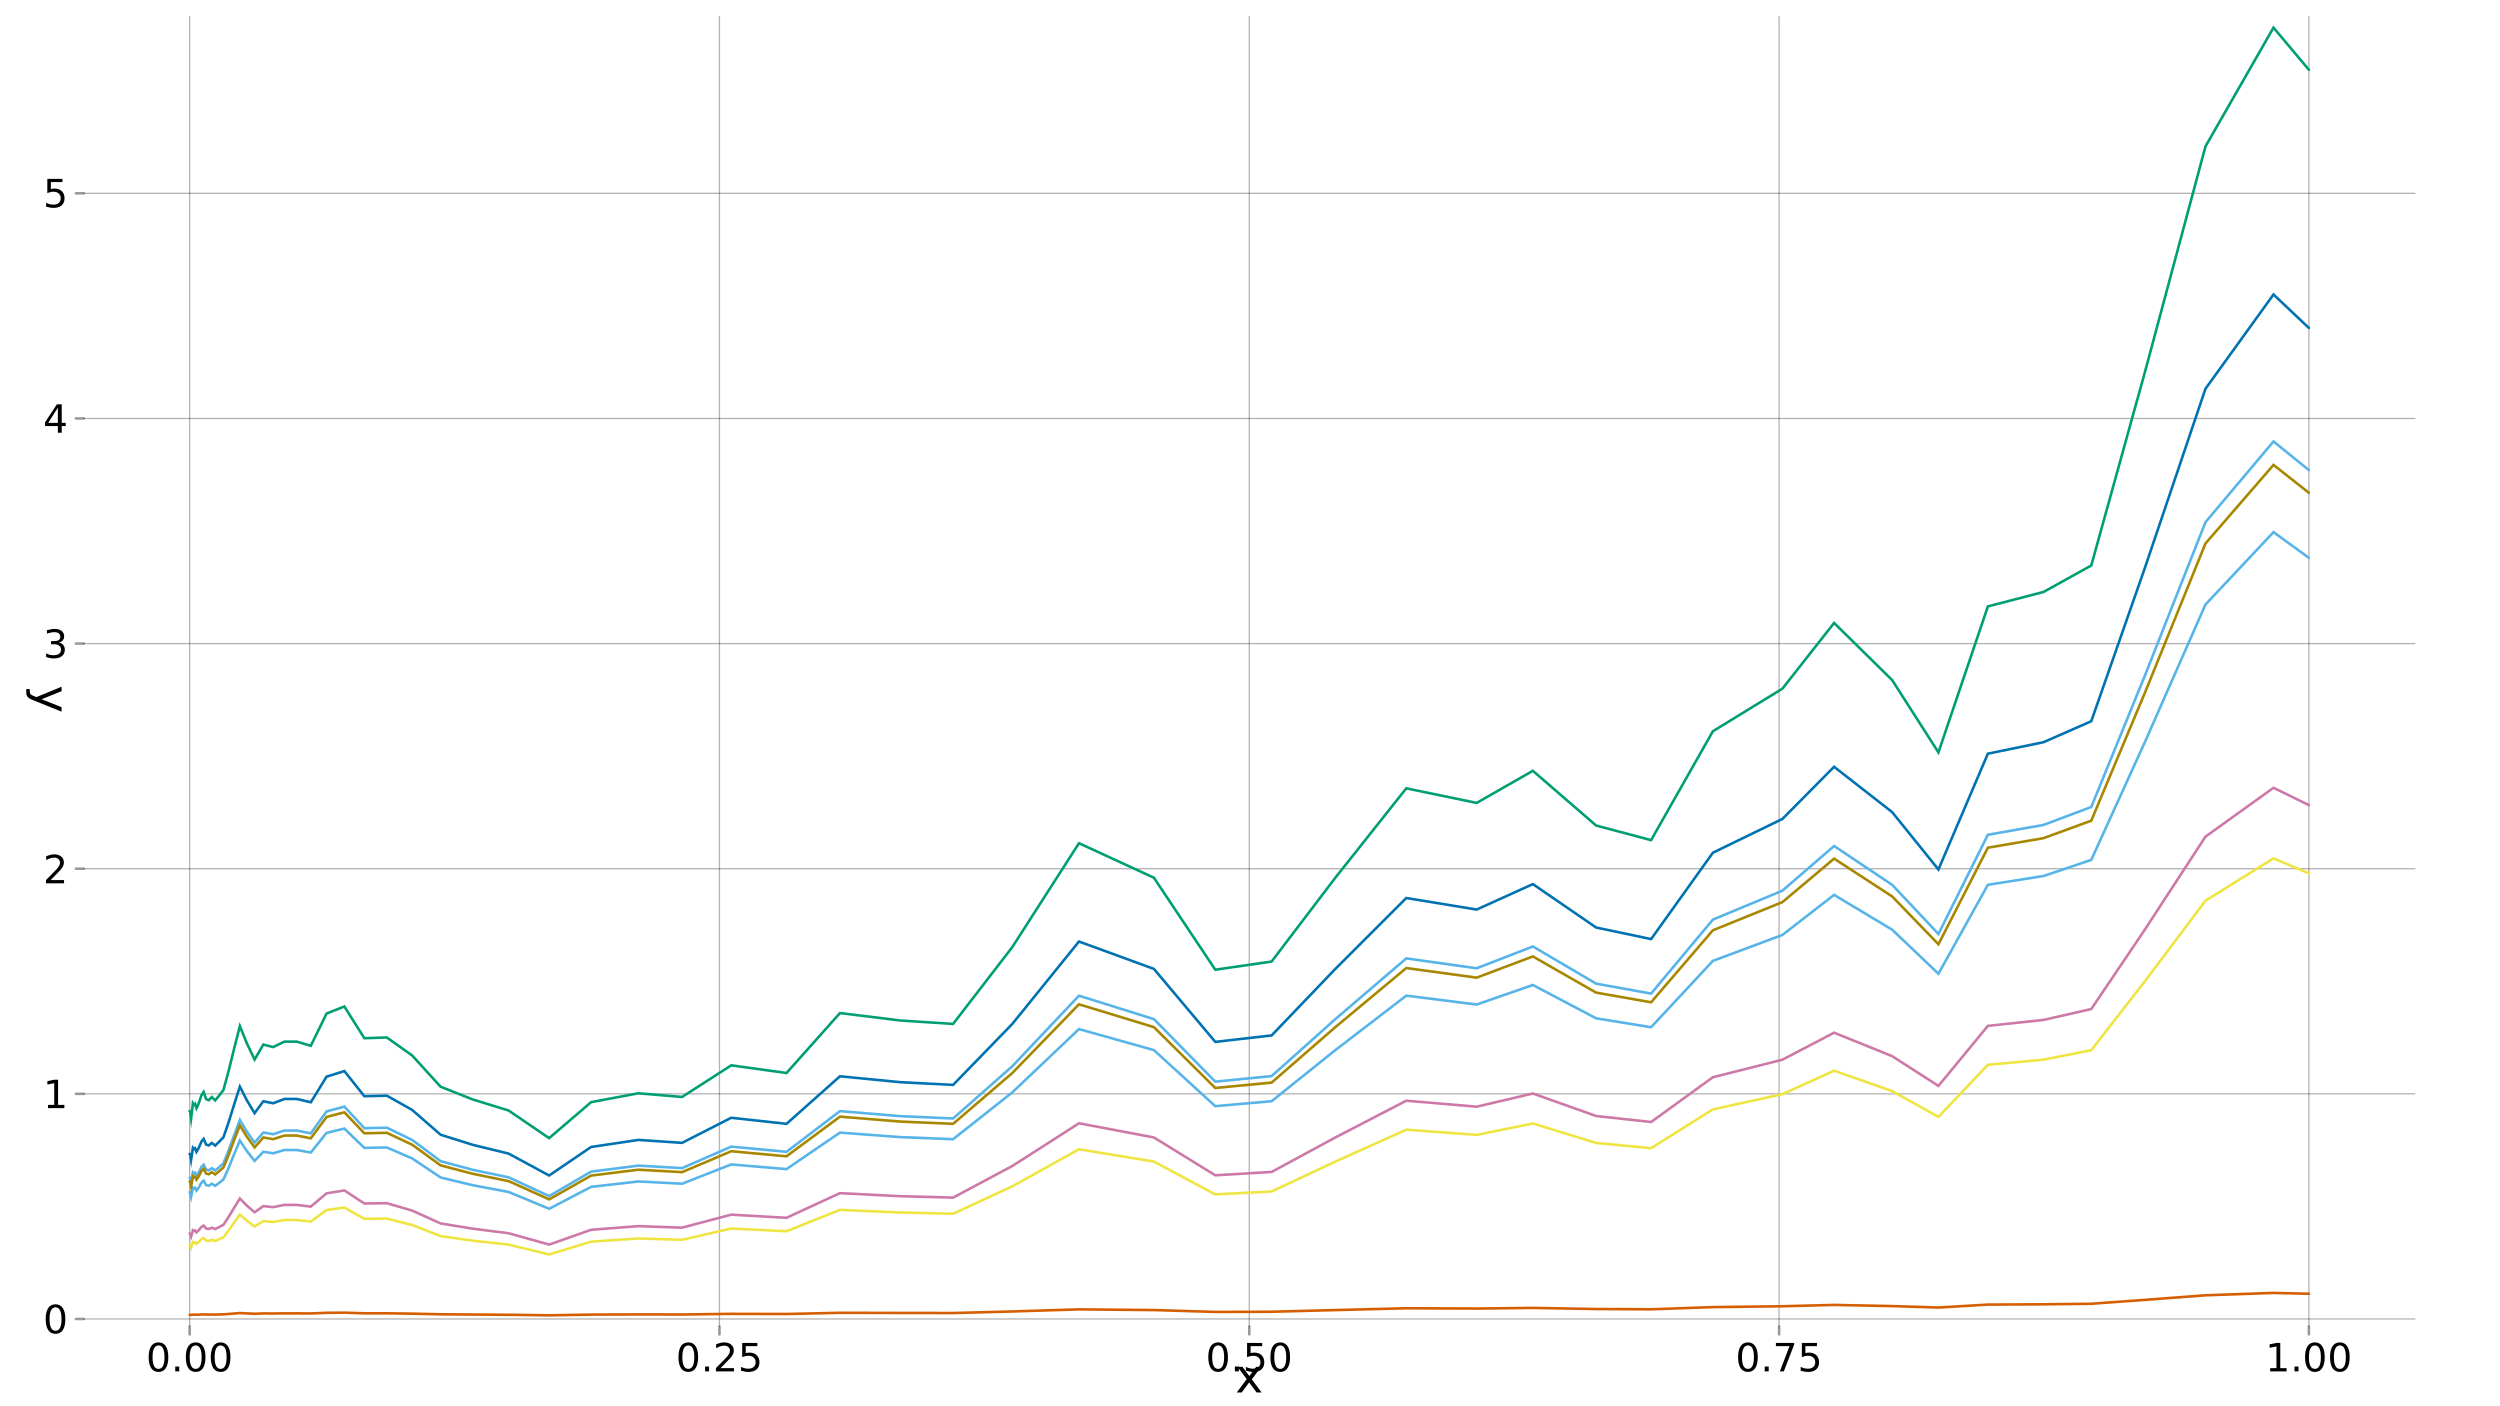 <?xml version="1.0" encoding="UTF-8"?>
<svg xmlns="http://www.w3.org/2000/svg" xmlns:xlink="http://www.w3.org/1999/xlink" width="960pt" height="540pt" viewBox="0 0 960 540" version="1.1">
<defs>
<g>
<symbol overflow="visible" id="glyph0-0">
<path style="stroke:none;" d="M 0.75 2.656 L 0.75 -10.562 L 8.234 -10.562 L 8.234 2.656 Z M 1.594 1.812 L 7.406 1.812 L 7.406 -9.719 L 1.594 -9.719 Z M 1.594 1.812 "/>
</symbol>
<symbol overflow="visible" id="glyph0-1">
<path style="stroke:none;" d="M 4.766 -9.953 C 4.004 -9.953 3.43 -9.578 3.047 -8.828 C 2.66 -8.078 2.469 -6.953 2.469 -5.453 C 2.469 -3.953 2.66 -2.828 3.047 -2.078 C 3.43 -1.328 4.004 -0.953 4.766 -0.953 C 5.523 -0.953 6.098 -1.328 6.484 -2.078 C 6.867 -2.828 7.062 -3.953 7.062 -5.453 C 7.062 -6.953 6.867 -8.078 6.484 -8.828 C 6.098 -9.578 5.523 -9.953 4.766 -9.953 Z M 4.766 -11.125 C 5.984 -11.125 6.914 -10.641 7.562 -9.672 C 8.207 -8.703 8.531 -7.297 8.531 -5.453 C 8.531 -3.609 8.207 -2.203 7.562 -1.234 C 6.914 -0.266 5.984 0.219 4.766 0.219 C 3.535 0.219 2.598 -0.266 1.953 -1.234 C 1.305 -2.203 0.984 -3.609 0.984 -5.453 C 0.984 -7.297 1.305 -8.703 1.953 -9.672 C 2.598 -10.641 3.535 -11.125 4.766 -11.125 Z M 4.766 -11.125 "/>
</symbol>
<symbol overflow="visible" id="glyph0-2">
<path style="stroke:none;" d="M 1.609 -1.859 L 3.141 -1.859 L 3.141 0 L 1.609 0 Z M 1.609 -1.859 "/>
</symbol>
<symbol overflow="visible" id="glyph0-3">
<path style="stroke:none;" d="M 2.875 -1.25 L 8.031 -1.25 L 8.031 0 L 1.094 0 L 1.094 -1.25 C 1.656 -1.82 2.422 -2.598 3.391 -3.578 C 4.359 -4.555 4.969 -5.188 5.219 -5.469 C 5.688 -6 6.016 -6.445 6.203 -6.812 C 6.391 -7.188 6.484 -7.551 6.484 -7.906 C 6.484 -8.488 6.281 -8.961 5.875 -9.328 C 5.469 -9.691 4.938 -9.875 4.281 -9.875 C 3.82 -9.875 3.332 -9.789 2.812 -9.625 C 2.301 -9.469 1.754 -9.227 1.172 -8.906 L 1.172 -10.391 C 1.766 -10.629 2.316 -10.812 2.828 -10.938 C 3.348 -11.062 3.828 -11.125 4.266 -11.125 C 5.391 -11.125 6.285 -10.836 6.953 -10.266 C 7.629 -9.703 7.969 -8.945 7.969 -8 C 7.969 -7.551 7.883 -7.125 7.719 -6.719 C 7.551 -6.32 7.242 -5.848 6.797 -5.297 C 6.68 -5.16 6.297 -4.754 5.641 -4.078 C 4.984 -3.398 4.062 -2.457 2.875 -1.25 Z M 2.875 -1.25 "/>
</symbol>
<symbol overflow="visible" id="glyph0-4">
<path style="stroke:none;" d="M 1.609 -10.922 L 7.422 -10.922 L 7.422 -9.688 L 2.969 -9.688 L 2.969 -7 C 3.188 -7.07 3.398 -7.125 3.609 -7.156 C 3.828 -7.195 4.047 -7.219 4.266 -7.219 C 5.484 -7.219 6.445 -6.883 7.156 -6.219 C 7.863 -5.551 8.219 -4.645 8.219 -3.5 C 8.219 -2.32 7.852 -1.406 7.125 -0.75 C 6.395 -0.102 5.363 0.219 4.031 0.219 C 3.57 0.219 3.102 0.176 2.625 0.094 C 2.156 0.02 1.664 -0.094 1.156 -0.25 L 1.156 -1.734 C 1.594 -1.504 2.047 -1.328 2.516 -1.203 C 2.984 -1.086 3.477 -1.031 4 -1.031 C 4.844 -1.031 5.508 -1.25 6 -1.688 C 6.5 -2.133 6.75 -2.738 6.75 -3.5 C 6.75 -4.258 6.5 -4.863 6 -5.312 C 5.508 -5.758 4.844 -5.984 4 -5.984 C 3.602 -5.984 3.207 -5.938 2.812 -5.844 C 2.426 -5.758 2.023 -5.625 1.609 -5.438 Z M 1.609 -10.922 "/>
</symbol>
<symbol overflow="visible" id="glyph0-5">
<path style="stroke:none;" d="M 1.234 -10.922 L 8.25 -10.922 L 8.25 -10.297 L 4.281 0 L 2.75 0 L 6.469 -9.688 L 1.234 -9.688 Z M 1.234 -10.922 "/>
</symbol>
<symbol overflow="visible" id="glyph0-6">
<path style="stroke:none;" d="M 1.859 -1.25 L 4.266 -1.25 L 4.266 -9.578 L 1.641 -9.047 L 1.641 -10.391 L 4.266 -10.922 L 5.734 -10.922 L 5.734 -1.25 L 8.156 -1.25 L 8.156 0 L 1.859 0 Z M 1.859 -1.25 "/>
</symbol>
<symbol overflow="visible" id="glyph0-7">
<path style="stroke:none;" d="M 6.078 -5.891 C 6.785 -5.734 7.336 -5.414 7.734 -4.938 C 8.129 -4.469 8.328 -3.879 8.328 -3.172 C 8.328 -2.098 7.957 -1.266 7.219 -0.672 C 6.477 -0.078 5.426 0.219 4.062 0.219 C 3.602 0.219 3.129 0.172 2.641 0.078 C 2.16 -0.016 1.66 -0.148 1.141 -0.328 L 1.141 -1.75 C 1.547 -1.508 1.992 -1.328 2.484 -1.203 C 2.973 -1.086 3.484 -1.031 4.016 -1.031 C 4.941 -1.031 5.645 -1.211 6.125 -1.578 C 6.613 -1.941 6.859 -2.473 6.859 -3.172 C 6.859 -3.816 6.633 -4.32 6.188 -4.688 C 5.738 -5.051 5.109 -5.234 4.297 -5.234 L 3.031 -5.234 L 3.031 -6.453 L 4.359 -6.453 C 5.086 -6.453 5.645 -6.594 6.031 -6.875 C 6.414 -7.164 6.609 -7.586 6.609 -8.141 C 6.609 -8.703 6.41 -9.129 6.016 -9.422 C 5.617 -9.723 5.047 -9.875 4.297 -9.875 C 3.891 -9.875 3.457 -9.828 3 -9.734 C 2.539 -9.648 2.031 -9.52 1.469 -9.344 L 1.469 -10.656 C 2.031 -10.812 2.555 -10.926 3.047 -11 C 3.535 -11.082 4 -11.125 4.438 -11.125 C 5.551 -11.125 6.438 -10.867 7.094 -10.359 C 7.75 -9.848 8.078 -9.16 8.078 -8.297 C 8.078 -7.68 7.898 -7.164 7.547 -6.75 C 7.203 -6.332 6.711 -6.047 6.078 -5.891 Z M 6.078 -5.891 "/>
</symbol>
<symbol overflow="visible" id="glyph0-8">
<path style="stroke:none;" d="M 5.656 -9.641 L 1.938 -3.797 L 5.656 -3.797 Z M 5.281 -10.922 L 7.141 -10.922 L 7.141 -3.797 L 8.688 -3.797 L 8.688 -2.578 L 7.141 -2.578 L 7.141 0 L 5.656 0 L 5.656 -2.578 L 0.734 -2.578 L 0.734 -4 Z M 5.281 -10.922 "/>
</symbol>
<symbol overflow="visible" id="glyph1-0">
<path style="stroke:none;" d="M 0.891 3.172 L 0.891 -12.688 L 9.891 -12.688 L 9.891 3.172 Z M 1.906 2.172 L 8.891 2.172 L 8.891 -11.672 L 1.906 -11.672 Z M 1.906 2.172 "/>
</symbol>
<symbol overflow="visible" id="glyph1-1">
<path style="stroke:none;" d="M 9.875 -9.828 L 6.312 -5.047 L 10.062 0 L 8.156 0 L 5.281 -3.859 L 2.422 0 L 0.516 0 L 4.344 -5.141 L 0.844 -9.828 L 2.75 -9.828 L 5.359 -6.328 L 7.969 -9.828 Z M 9.875 -9.828 "/>
</symbol>
<symbol overflow="visible" id="glyph2-0">
<path style="stroke:none;" d="M -3.172 0.891 L 12.688 0.891 L 12.688 9.891 L -3.172 9.891 Z M -2.172 1.906 L -2.172 8.891 L 11.672 8.891 L 11.672 1.906 Z M -2.172 1.906 "/>
</symbol>
<symbol overflow="visible" id="glyph2-1">
<path style="stroke:none;" d="M -0.906 5.781 C -2.082 5.332 -2.848 4.891 -3.203 4.453 C -3.555 4.016 -3.734 3.438 -3.734 2.719 L -3.734 1.422 L -2.391 1.422 L -2.391 2.375 C -2.391 2.812 -2.281 3.156 -2.062 3.406 C -1.852 3.656 -1.359 3.926 -0.578 4.219 L 0.156 4.516 L 9.828 0.531 L 9.828 2.25 L 2.141 5.328 L 9.828 8.391 L 9.828 10.109 Z M -0.906 5.781 "/>
</symbol>
</g>
</defs>
<g id="surface21">
<rect x="0" y="0" width="960" height="540" style="fill:rgb(100%,100%,100%);fill-opacity:1;stroke:none;"/>
<g style="fill:rgb(0%,0%,0%);fill-opacity:1;">
  <use xlink:href="#glyph0-1" x="56.105" y="526.605"/>
</g>
<g style="fill:rgb(0%,0%,0%);fill-opacity:1;">
  <use xlink:href="#glyph0-2" x="65.691" y="526.605"/>
</g>
<g style="fill:rgb(0%,0%,0%);fill-opacity:1;">
  <use xlink:href="#glyph0-1" x="70.371" y="526.605"/>
</g>
<g style="fill:rgb(0%,0%,0%);fill-opacity:1;">
  <use xlink:href="#glyph0-1" x="79.957" y="526.605"/>
</g>
<g style="fill:rgb(0%,0%,0%);fill-opacity:1;">
  <use xlink:href="#glyph0-1" x="259.551" y="526.605"/>
</g>
<g style="fill:rgb(0%,0%,0%);fill-opacity:1;">
  <use xlink:href="#glyph0-2" x="269.141" y="526.605"/>
</g>
<g style="fill:rgb(0%,0%,0%);fill-opacity:1;">
  <use xlink:href="#glyph0-3" x="273.816" y="526.605"/>
</g>
<g style="fill:rgb(0%,0%,0%);fill-opacity:1;">
  <use xlink:href="#glyph0-4" x="283.406" y="526.605"/>
</g>
<g style="fill:rgb(0%,0%,0%);fill-opacity:1;">
  <use xlink:href="#glyph0-1" x="463" y="526.605"/>
</g>
<g style="fill:rgb(0%,0%,0%);fill-opacity:1;">
  <use xlink:href="#glyph0-2" x="472.586" y="526.605"/>
</g>
<g style="fill:rgb(0%,0%,0%);fill-opacity:1;">
  <use xlink:href="#glyph0-4" x="477.266" y="526.605"/>
</g>
<g style="fill:rgb(0%,0%,0%);fill-opacity:1;">
  <use xlink:href="#glyph0-1" x="486.852" y="526.605"/>
</g>
<g style="fill:rgb(0%,0%,0%);fill-opacity:1;">
  <use xlink:href="#glyph0-1" x="666.445" y="526.605"/>
</g>
<g style="fill:rgb(0%,0%,0%);fill-opacity:1;">
  <use xlink:href="#glyph0-2" x="676.035" y="526.605"/>
</g>
<g style="fill:rgb(0%,0%,0%);fill-opacity:1;">
  <use xlink:href="#glyph0-5" x="680.711" y="526.605"/>
</g>
<g style="fill:rgb(0%,0%,0%);fill-opacity:1;">
  <use xlink:href="#glyph0-4" x="690.301" y="526.605"/>
</g>
<g style="fill:rgb(0%,0%,0%);fill-opacity:1;">
  <use xlink:href="#glyph0-6" x="869.891" y="526.605"/>
</g>
<g style="fill:rgb(0%,0%,0%);fill-opacity:1;">
  <use xlink:href="#glyph0-2" x="879.48" y="526.605"/>
</g>
<g style="fill:rgb(0%,0%,0%);fill-opacity:1;">
  <use xlink:href="#glyph0-1" x="884.156" y="526.605"/>
</g>
<g style="fill:rgb(0%,0%,0%);fill-opacity:1;">
  <use xlink:href="#glyph0-1" x="893.746" y="526.605"/>
</g>
<g style="fill:rgb(0%,0%,0%);fill-opacity:1;">
  <use xlink:href="#glyph0-1" x="16.562" y="511.977"/>
</g>
<g style="fill:rgb(0%,0%,0%);fill-opacity:1;">
  <use xlink:href="#glyph0-6" x="16.562" y="425.527"/>
</g>
<g style="fill:rgb(0%,0%,0%);fill-opacity:1;">
  <use xlink:href="#glyph0-3" x="16.562" y="339.195"/>
</g>
<g style="fill:rgb(0%,0%,0%);fill-opacity:1;">
  <use xlink:href="#glyph0-7" x="16.562" y="252.629"/>
</g>
<g style="fill:rgb(0%,0%,0%);fill-opacity:1;">
  <use xlink:href="#glyph0-8" x="16.562" y="166.18"/>
</g>
<g style="fill:rgb(0%,0%,0%);fill-opacity:1;">
  <use xlink:href="#glyph0-4" x="16.562" y="79.613"/>
</g>
<g style="fill:rgb(0%,0%,0%);fill-opacity:1;">
  <use xlink:href="#glyph1-1" x="474.387" y="534.715"/>
</g>
<g style="fill:rgb(0%,0%,0%);fill-opacity:1;">
  <use xlink:href="#glyph2-1" x="13.82" y="263.172"/>
</g>
<path style="fill:none;stroke-width:0.5;stroke-linecap:round;stroke-linejoin:miter;stroke:rgb(0%,0%,0%);stroke-opacity:0.3;stroke-miterlimit:10;" d="M 72.824 509.406 L 72.824 6.285 "/>
<path style="fill:none;stroke-width:0.5;stroke-linecap:round;stroke-linejoin:miter;stroke:rgb(0%,0%,0%);stroke-opacity:0.3;stroke-miterlimit:10;" d="M 276.273 509.406 L 276.273 6.285 "/>
<path style="fill:none;stroke-width:0.5;stroke-linecap:round;stroke-linejoin:miter;stroke:rgb(0%,0%,0%);stroke-opacity:0.3;stroke-miterlimit:10;" d="M 479.719 509.406 L 479.719 6.285 "/>
<path style="fill:none;stroke-width:0.5;stroke-linecap:round;stroke-linejoin:miter;stroke:rgb(0%,0%,0%);stroke-opacity:0.3;stroke-miterlimit:10;" d="M 683.168 509.406 L 683.168 6.285 "/>
<path style="fill:none;stroke-width:0.5;stroke-linecap:round;stroke-linejoin:miter;stroke:rgb(0%,0%,0%);stroke-opacity:0.3;stroke-miterlimit:10;" d="M 886.613 509.406 L 886.613 6.285 "/>
<path style="fill:none;stroke-width:0.5;stroke-linecap:round;stroke-linejoin:miter;stroke:rgb(0%,0%,0%);stroke-opacity:0.3;stroke-miterlimit:10;" d="M 32.137 506.488 L 927.305 506.488 "/>
<path style="fill:none;stroke-width:0.5;stroke-linecap:round;stroke-linejoin:miter;stroke:rgb(0%,0%,0%);stroke-opacity:0.3;stroke-miterlimit:10;" d="M 32.137 420.035 L 927.305 420.035 "/>
<path style="fill:none;stroke-width:0.5;stroke-linecap:round;stroke-linejoin:miter;stroke:rgb(0%,0%,0%);stroke-opacity:0.3;stroke-miterlimit:10;" d="M 32.137 333.586 L 927.305 333.586 "/>
<path style="fill:none;stroke-width:0.5;stroke-linecap:round;stroke-linejoin:miter;stroke:rgb(0%,0%,0%);stroke-opacity:0.3;stroke-miterlimit:10;" d="M 32.137 247.137 L 927.305 247.137 "/>
<path style="fill:none;stroke-width:0.5;stroke-linecap:round;stroke-linejoin:miter;stroke:rgb(0%,0%,0%);stroke-opacity:0.3;stroke-miterlimit:10;" d="M 32.137 160.688 L 927.305 160.688 "/>
<path style="fill:none;stroke-width:0.5;stroke-linecap:round;stroke-linejoin:miter;stroke:rgb(0%,0%,0%);stroke-opacity:0.3;stroke-miterlimit:10;" d="M 32.137 74.238 L 927.305 74.238 "/>
<path style="fill:none;stroke-width:1;stroke-linecap:round;stroke-linejoin:miter;stroke:rgb(0%,0%,0%);stroke-opacity:0.4;stroke-miterlimit:10;" d="M 72.824 512.398 L 72.824 509.406 "/>
<path style="fill:none;stroke-width:1;stroke-linecap:round;stroke-linejoin:miter;stroke:rgb(0%,0%,0%);stroke-opacity:0.4;stroke-miterlimit:10;" d="M 276.273 512.398 L 276.273 509.406 "/>
<path style="fill:none;stroke-width:1;stroke-linecap:round;stroke-linejoin:miter;stroke:rgb(0%,0%,0%);stroke-opacity:0.4;stroke-miterlimit:10;" d="M 479.719 512.398 L 479.719 509.406 "/>
<path style="fill:none;stroke-width:1;stroke-linecap:round;stroke-linejoin:miter;stroke:rgb(0%,0%,0%);stroke-opacity:0.4;stroke-miterlimit:10;" d="M 683.168 512.398 L 683.168 509.406 "/>
<path style="fill:none;stroke-width:1;stroke-linecap:round;stroke-linejoin:miter;stroke:rgb(0%,0%,0%);stroke-opacity:0.4;stroke-miterlimit:10;" d="M 886.613 512.398 L 886.613 509.406 "/>
<path style="fill:none;stroke-width:1;stroke-linecap:round;stroke-linejoin:miter;stroke:rgb(0%,0%,0%);stroke-opacity:0.4;stroke-miterlimit:10;" d="M 29.145 506.488 L 32.137 506.488 "/>
<path style="fill:none;stroke-width:1;stroke-linecap:round;stroke-linejoin:miter;stroke:rgb(0%,0%,0%);stroke-opacity:0.4;stroke-miterlimit:10;" d="M 29.145 420.035 L 32.137 420.035 "/>
<path style="fill:none;stroke-width:1;stroke-linecap:round;stroke-linejoin:miter;stroke:rgb(0%,0%,0%);stroke-opacity:0.4;stroke-miterlimit:10;" d="M 29.145 333.586 L 32.137 333.586 "/>
<path style="fill:none;stroke-width:1;stroke-linecap:round;stroke-linejoin:miter;stroke:rgb(0%,0%,0%);stroke-opacity:0.4;stroke-miterlimit:10;" d="M 29.145 247.137 L 32.137 247.137 "/>
<path style="fill:none;stroke-width:1;stroke-linecap:round;stroke-linejoin:miter;stroke:rgb(0%,0%,0%);stroke-opacity:0.4;stroke-miterlimit:10;" d="M 29.145 160.688 L 32.137 160.688 "/>
<path style="fill:none;stroke-width:1;stroke-linecap:round;stroke-linejoin:miter;stroke:rgb(0%,0%,0%);stroke-opacity:0.4;stroke-miterlimit:10;" d="M 29.145 74.238 L 32.137 74.238 "/>
<path style="fill:none;stroke-width:1;stroke-linecap:round;stroke-linejoin:miter;stroke:rgb(33.725%,70.588%,91.373%);stroke-opacity:1;stroke-miterlimit:10;" d="M 72.824 457.816 L 73.105 458.191 L 73.391 459.547 L 73.711 457.988 L 74.07 456.012 L 74.473 456.387 L 74.926 456.125 L 75.438 457.195 L 76.012 456.492 L 76.66 455.422 L 77.387 454.102 L 78.207 453.367 L 79.129 455.043 L 80.164 455.301 L 81.328 454.566 L 82.641 455.348 L 84.117 454.242 L 85.777 452.934 L 87.645 448.816 L 89.746 443.621 L 92.109 437.965 L 94.766 441.953 L 97.758 445.793 L 101.121 442.281 L 104.906 442.871 L 109.168 441.602 L 113.957 441.602 L 119.348 442.57 L 125.41 435.02 L 132.234 433.375 L 139.906 440.793 L 148.539 440.625 L 158.254 444.824 L 169.18 452.141 L 181.473 455.109 L 195.301 457.711 L 210.859 464.176 L 226.996 455.758 L 245.152 453.68 L 261.922 454.543 L 280.789 447.145 L 302.016 448.938 L 322.543 434.914 L 345.637 436.648 L 365.992 437.453 L 388.73 419.469 L 414.316 395.172 L 443.098 403.25 L 466.668 424.766 L 488.301 422.859 L 512.633 403.352 L 540.008 382.336 L 567.02 385.742 L 588.617 378.234 L 612.918 391.039 L 634.02 394.453 L 657.754 368.973 L 684.457 359.004 L 704.289 343.637 L 726.602 357.016 L 744.359 373.922 L 763.344 339.766 L 784.699 336.387 L 803.047 330.195 L 823.684 284.859 L 846.902 232.141 L 873.023 204.348 L 886.613 214.207 "/>
<path style="fill:none;stroke-width:1;stroke-linecap:round;stroke-linejoin:miter;stroke:rgb(33.725%,70.588%,91.373%);stroke-opacity:1;stroke-miterlimit:10;" d="M 72.824 452.203 L 73.105 452.625 L 73.391 454.137 L 73.711 452.395 L 74.07 450.191 L 74.473 450.609 L 74.926 450.32 L 75.438 451.512 L 76.012 450.73 L 76.66 449.535 L 77.387 448.062 L 78.207 447.242 L 79.129 449.113 L 80.164 449.398 L 81.328 448.582 L 82.641 449.453 L 84.117 448.219 L 85.777 446.762 L 87.645 442.172 L 89.746 436.375 L 92.109 430.07 L 94.766 434.516 L 97.758 438.797 L 101.121 434.883 L 104.906 435.539 L 109.168 434.125 L 113.957 434.125 L 119.348 435.203 L 125.41 426.781 L 132.234 424.949 L 139.906 433.219 L 148.539 433.035 L 158.254 437.719 L 169.18 445.875 L 181.473 449.188 L 195.301 452.09 L 210.859 459.297 L 226.996 449.91 L 245.152 447.594 L 261.922 448.555 L 280.789 440.305 L 302.016 442.305 L 322.543 426.664 L 345.637 428.598 L 365.992 429.496 L 388.73 409.438 L 414.316 382.344 L 443.098 391.348 L 466.668 415.348 L 488.301 413.219 L 512.633 391.465 L 540.008 368.027 L 567.02 371.824 L 588.617 363.449 L 612.918 377.73 L 634.02 381.539 L 657.754 353.121 L 684.457 342.004 L 704.289 324.863 L 726.602 339.789 L 744.359 358.641 L 763.344 320.547 L 784.699 316.781 L 803.047 309.875 L 823.684 259.312 L 846.902 200.52 L 873.023 169.52 L 886.613 180.52 "/>
<path style="fill:none;stroke-width:1;stroke-linecap:round;stroke-linejoin:miter;stroke:rgb(0%,61.961%,45.098%);stroke-opacity:1;stroke-miterlimit:10;" d="M 72.824 426.605 L 73.105 427.227 L 73.391 429.449 L 73.711 426.887 L 74.07 423.645 L 74.473 424.258 L 74.926 423.832 L 75.438 425.586 L 76.012 424.434 L 76.66 422.68 L 77.387 420.512 L 78.207 419.305 L 79.129 422.055 L 80.164 422.477 L 81.328 421.277 L 82.641 422.555 L 84.117 420.738 L 85.777 418.594 L 87.645 411.84 L 89.746 403.312 L 92.109 394.031 L 94.766 400.57 L 97.758 406.875 L 101.121 401.113 L 104.906 402.078 L 109.168 400 L 113.957 399.996 L 119.348 401.582 L 125.41 389.191 L 132.234 386.496 L 139.906 398.668 L 148.539 398.395 L 158.254 405.285 L 169.18 417.293 L 181.473 422.164 L 195.301 426.438 L 210.859 437.043 L 226.996 423.227 L 245.152 419.82 L 261.922 421.23 L 280.789 409.094 L 302.016 412.035 L 322.543 389.016 L 345.637 391.863 L 365.992 393.188 L 388.73 363.672 L 414.316 323.797 L 443.098 337.051 L 466.668 372.363 L 488.301 369.234 L 512.633 337.223 L 540.008 302.73 L 567.02 308.316 L 588.617 295.992 L 612.918 317.012 L 634.02 322.613 L 657.754 280.797 L 684.457 264.434 L 704.289 239.211 L 726.602 261.172 L 744.359 288.918 L 763.344 232.859 L 784.699 227.316 L 803.047 217.152 L 823.684 142.75 L 846.902 56.227 L 873.023 10.605 L 886.613 26.793 "/>
<path style="fill:none;stroke-width:1;stroke-linecap:round;stroke-linejoin:miter;stroke:rgb(94.118%,89.412%,25.882%);stroke-opacity:1;stroke-miterlimit:10;" d="M 72.824 477.992 L 73.105 478.215 L 73.391 479.008 L 73.711 478.094 L 74.07 476.938 L 74.473 477.156 L 74.926 477.004 L 75.438 477.629 L 76.012 477.219 L 76.66 476.594 L 77.387 475.82 L 78.207 475.387 L 79.129 476.371 L 80.164 476.52 L 81.328 476.094 L 82.641 476.547 L 84.117 475.902 L 85.777 475.137 L 87.645 472.727 L 89.746 469.684 L 92.109 466.375 L 94.766 468.707 L 97.758 470.957 L 101.121 468.902 L 104.906 469.246 L 109.168 468.504 L 113.957 468.504 L 119.348 469.066 L 125.41 464.648 L 132.234 463.688 L 139.906 468.027 L 148.539 467.93 L 158.254 470.391 L 169.18 474.672 L 181.473 476.41 L 195.301 477.934 L 210.859 481.715 L 226.996 476.789 L 245.152 475.574 L 261.922 476.078 L 280.789 471.746 L 302.016 472.797 L 322.543 464.586 L 345.637 465.602 L 365.992 466.074 L 388.73 455.543 L 414.316 441.32 L 443.098 446.051 L 466.668 458.645 L 488.301 457.531 L 512.633 446.109 L 540.008 433.809 L 567.02 435.801 L 588.617 431.406 L 612.918 438.902 L 634.02 440.898 L 657.754 425.984 L 684.457 420.148 L 704.289 411.152 L 726.602 418.984 L 744.359 428.879 L 763.344 408.887 L 784.699 406.906 L 803.047 403.281 L 823.684 376.742 L 846.902 345.879 L 873.023 329.609 L 886.613 335.383 "/>
<path style="fill:none;stroke-width:1;stroke-linecap:round;stroke-linejoin:miter;stroke:rgb(0%,44.706%,69.804%);stroke-opacity:1;stroke-miterlimit:10;" d="M 72.824 443.113 L 73.105 443.605 L 73.391 445.371 L 73.711 443.336 L 74.07 440.766 L 74.473 441.254 L 74.926 440.914 L 75.438 442.305 L 76.012 441.391 L 76.66 440 L 77.387 438.281 L 78.207 437.32 L 79.129 439.504 L 80.164 439.84 L 81.328 438.887 L 82.641 439.902 L 84.117 438.461 L 85.777 436.758 L 87.645 431.398 L 89.746 424.637 L 92.109 417.27 L 94.766 422.461 L 97.758 427.461 L 101.121 422.891 L 104.906 423.656 L 109.168 422.008 L 113.957 422.004 L 119.348 423.266 L 125.41 413.434 L 132.234 411.293 L 139.906 420.949 L 148.539 420.734 L 158.254 426.203 L 169.18 435.727 L 181.473 439.594 L 195.301 442.98 L 210.859 451.395 L 226.996 440.434 L 245.152 437.73 L 261.922 438.852 L 280.789 429.223 L 302.016 431.555 L 322.543 413.293 L 345.637 415.555 L 365.992 416.602 L 388.73 393.188 L 414.316 361.551 L 443.098 372.066 L 466.668 400.082 L 488.301 397.602 L 512.633 372.203 L 540.008 344.84 L 567.02 349.273 L 588.617 339.496 L 612.918 356.172 L 634.02 360.613 L 657.754 327.441 L 684.457 314.461 L 704.289 294.449 L 726.602 311.871 L 744.359 333.883 L 763.344 289.41 L 784.699 285.012 L 803.047 276.949 L 823.684 217.922 L 846.902 149.281 L 873.023 113.09 L 886.613 125.93 "/>
<path style="fill:none;stroke-width:1;stroke-linecap:round;stroke-linejoin:miter;stroke:rgb(83.529%,36.863%,0%);stroke-opacity:1;stroke-miterlimit:10;" d="M 72.824 504.875 L 73.105 504.887 L 73.391 504.93 L 73.711 504.879 L 74.07 504.812 L 74.473 504.828 L 74.926 504.816 L 75.438 504.852 L 76.012 504.832 L 76.66 504.793 L 77.387 504.75 L 78.207 504.727 L 79.129 504.781 L 80.164 504.789 L 81.328 504.766 L 82.641 504.793 L 84.117 504.754 L 85.777 504.711 L 87.645 504.574 L 89.746 504.402 L 92.109 504.215 L 94.766 504.348 L 97.758 504.477 L 101.121 504.359 L 104.906 504.379 L 109.168 504.336 L 113.957 504.336 L 119.348 504.367 L 125.41 504.117 L 132.234 504.062 L 139.906 504.309 L 148.539 504.305 L 158.254 504.445 L 169.18 504.688 L 181.473 504.785 L 195.301 504.871 L 210.859 505.086 L 226.996 504.805 L 245.152 504.738 L 261.922 504.766 L 280.789 504.52 L 302.016 504.578 L 322.543 504.113 L 345.637 504.172 L 365.992 504.199 L 388.73 503.602 L 414.316 502.797 L 443.098 503.066 L 466.668 503.777 L 488.301 503.715 L 512.633 503.07 L 540.008 502.375 L 567.02 502.484 L 588.617 502.238 L 612.918 502.66 L 634.02 502.773 L 657.754 501.93 L 684.457 501.602 L 704.289 501.09 L 726.602 501.535 L 744.359 502.094 L 763.344 500.961 L 784.699 500.852 L 803.047 500.645 L 823.684 499.145 L 846.902 497.395 L 873.023 496.477 L 886.613 496.801 "/>
<path style="fill:none;stroke-width:1;stroke-linecap:round;stroke-linejoin:miter;stroke:rgb(80%,47.451%,65.49%);stroke-opacity:1;stroke-miterlimit:10;" d="M 72.824 473.629 L 73.105 473.883 L 73.391 474.797 L 73.711 473.742 L 74.07 472.41 L 74.473 472.664 L 74.926 472.488 L 75.438 473.207 L 76.012 472.734 L 76.66 472.012 L 77.387 471.121 L 78.207 470.625 L 79.129 471.758 L 80.164 471.93 L 81.328 471.438 L 82.641 471.961 L 84.117 471.215 L 85.777 470.332 L 87.645 467.555 L 89.746 464.047 L 92.109 460.227 L 94.766 462.918 L 97.758 465.512 L 101.121 463.141 L 104.906 463.539 L 109.168 462.684 L 113.957 462.684 L 119.348 463.336 L 125.41 458.238 L 132.234 457.129 L 139.906 462.137 L 148.539 462.023 L 158.254 464.859 L 169.18 469.797 L 181.473 471.801 L 195.301 473.559 L 210.859 477.922 L 226.996 472.238 L 245.152 470.836 L 261.922 471.418 L 280.789 466.426 L 302.016 467.633 L 322.543 458.168 L 345.637 459.336 L 365.992 459.883 L 388.73 447.742 L 414.316 431.34 L 443.098 436.789 L 466.668 451.316 L 488.301 450.027 L 512.633 436.859 L 540.008 422.672 L 567.02 424.973 L 588.617 419.902 L 612.918 428.547 L 634.02 430.852 L 657.754 413.652 L 684.457 406.922 L 704.289 396.547 L 726.602 405.578 L 744.359 416.992 L 763.344 393.934 L 784.699 391.652 L 803.047 387.473 L 823.684 356.867 L 846.902 321.273 L 873.023 302.512 L 886.613 309.168 "/>
<path style="fill:none;stroke-width:1;stroke-linecap:round;stroke-linejoin:miter;stroke:rgb(65.389%,52.498%,0%);stroke-opacity:1;stroke-miterlimit:10;" d="M 72.824 453.656 L 73.105 454.066 L 73.391 455.535 L 73.711 453.844 L 74.07 451.695 L 74.473 452.105 L 74.926 451.82 L 75.438 452.98 L 76.012 452.219 L 76.66 451.059 L 77.387 449.625 L 78.207 448.828 L 79.129 450.648 L 80.164 450.926 L 81.328 450.129 L 82.641 450.977 L 84.117 449.777 L 85.777 448.355 L 87.645 443.891 L 89.746 438.25 L 92.109 432.113 L 94.766 436.438 L 97.758 440.609 L 101.121 436.797 L 104.906 437.434 L 109.168 436.059 L 113.957 436.059 L 119.348 437.105 L 125.41 428.914 L 132.234 427.129 L 139.906 435.18 L 148.539 434.996 L 158.254 439.555 L 169.18 447.496 L 181.473 450.719 L 195.301 453.543 L 210.859 460.559 L 226.996 451.422 L 245.152 449.168 L 261.922 450.102 L 280.789 442.074 L 302.016 444.02 L 322.543 428.797 L 345.637 430.68 L 365.992 431.555 L 388.73 412.031 L 414.316 385.66 L 443.098 394.426 L 466.668 417.781 L 488.301 415.711 L 512.633 394.539 L 540.008 371.727 L 567.02 375.422 L 588.617 367.273 L 612.918 381.176 L 634.02 384.879 L 657.754 357.223 L 684.457 346.402 L 704.289 329.719 L 726.602 344.246 L 744.359 362.594 L 763.344 325.52 L 784.699 321.852 L 803.047 315.133 L 823.684 265.922 L 846.902 208.699 L 873.023 178.527 L 886.613 189.234 "/>
</g>
</svg>
